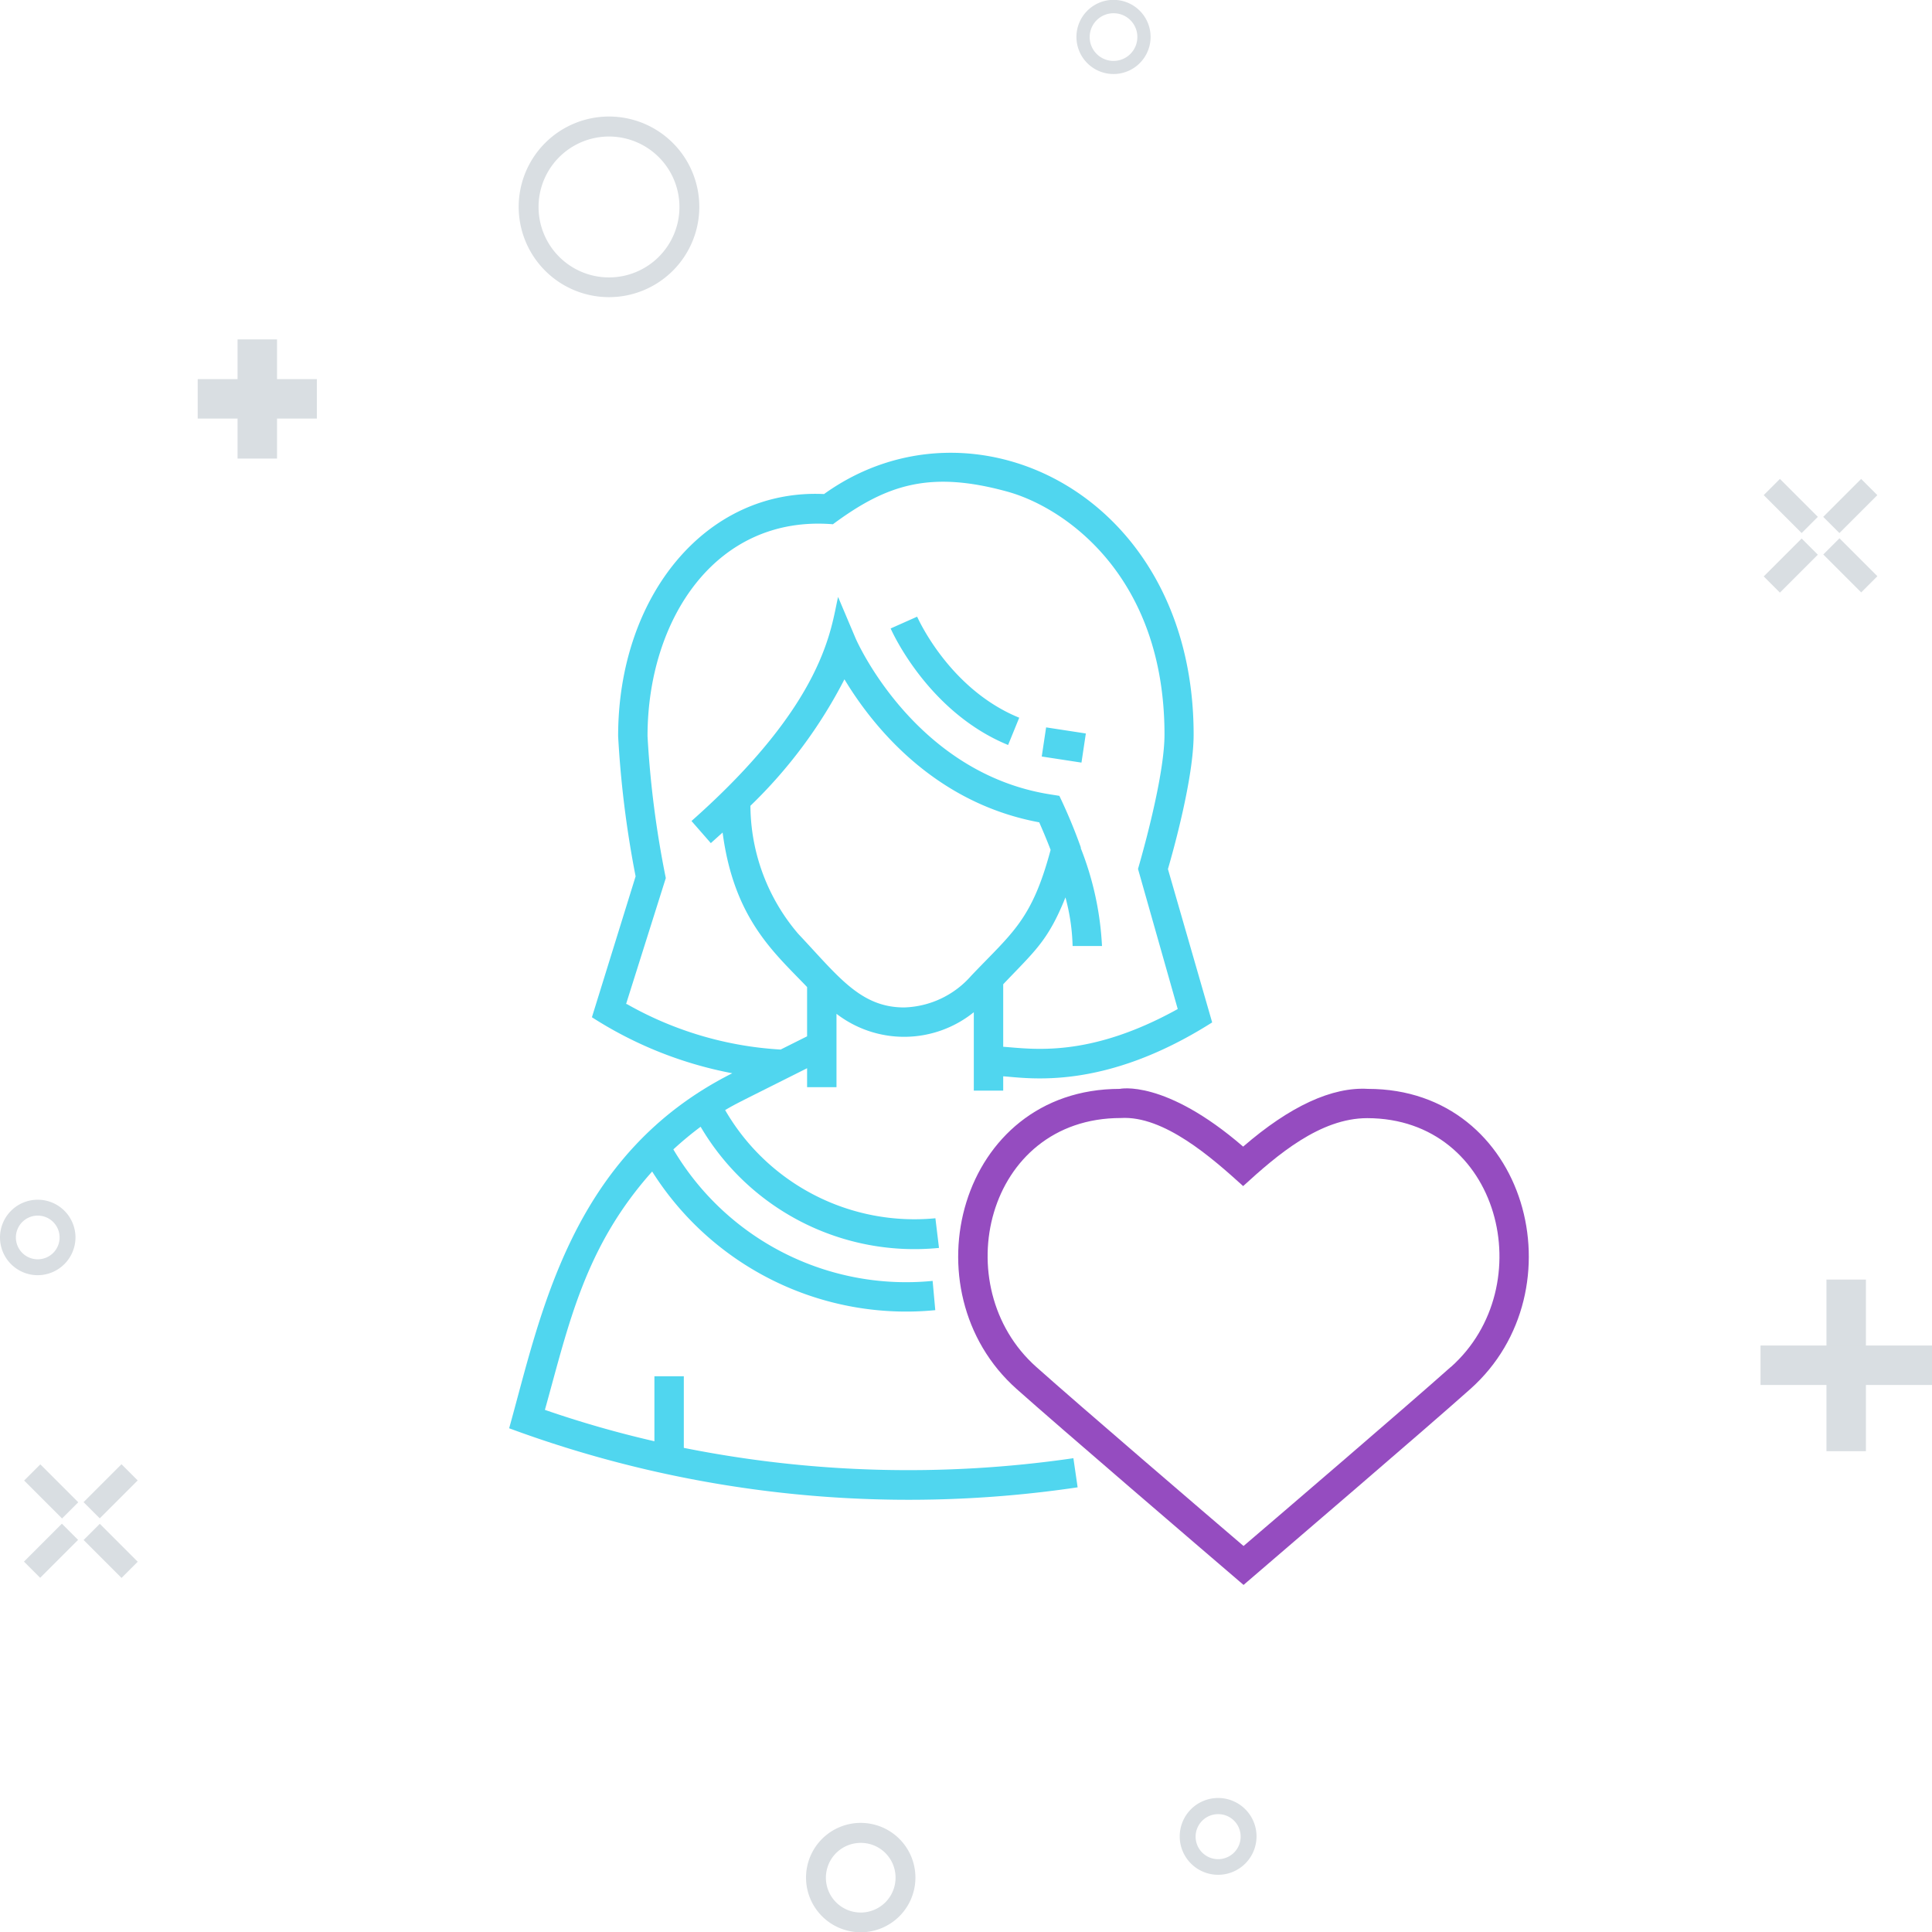 <svg xmlns="http://www.w3.org/2000/svg" viewBox="0 0 145.9 145.92"><title>Engage</title><rect x="137.93" y="96.63" width="2.98" height="12.96" fill="#d9dee2"/><rect x="137.93" y="96.62" width="2.98" height="12.96" transform="translate(242.53 -36.32) rotate(90)" fill="#d9dee2"/><rect x="138.86" y="36.19" width="1.73" height="4.05" transform="translate(67.95 -87.61) rotate(45)" fill="#d9dee2"/><rect x="134.38" y="40.68" width="1.73" height="4.05" transform="translate(69.8 -83.12) rotate(45)" fill="#d9dee2"/><rect x="138.86" y="40.68" width="1.73" height="4.05" transform="translate(268.73 -25.91) rotate(135)" fill="#d9dee2"/><rect x="134.38" y="36.19" width="1.73" height="4.05" transform="translate(257.89 -30.4) rotate(135)" fill="#d9dee2"/><rect x="7.48" y="110.6" width="1.73" height="4.05" transform="translate(82.09 27.08) rotate(45)" fill="#d9dee2"/><rect x="2.99" y="115.09" width="1.73" height="4.05" transform="translate(83.94 31.57) rotate(45)" fill="#d9dee2"/><rect x="7.48" y="115.09" width="1.73" height="4.05" transform="translate(97.07 194.03) rotate(135)" fill="#d9dee2"/><rect x="2.99" y="110.6" width="1.73" height="4.05" transform="translate(86.23 189.54) rotate(135)" fill="#d9dee2"/><rect x="17.94" y="25.63" width="2.98" height="9" fill="#d9dee2"/><rect x="17.94" y="25.63" width="2.98" height="9" transform="translate(49.56 10.69) rotate(90)" fill="#d9dee2"/><path d="M46,22.44a6.82,6.82,0,1,1,6.81-6.81A6.82,6.82,0,0,1,46,22.44Zm0-12.13a5.32,5.32,0,1,0,5.31,5.32A5.32,5.32,0,0,0,46,10.31Z" fill="#d9dee2"/><path d="M84.1,5.59a2.8,2.8,0,1,1,2.79-2.8A2.8,2.8,0,0,1,84.1,5.59ZM84.1,1a1.8,1.8,0,1,0,1.79,1.79A1.79,1.79,0,0,0,84.1,1Z" fill="#d9dee2"/><path d="M92,141.58a2.9,2.9,0,1,1,2.89-2.9A2.9,2.9,0,0,1,92,141.58ZM92,137a1.7,1.7,0,1,0,1.69,1.69A1.69,1.69,0,0,0,92,137Z" fill="#d9dee2"/><path d="M2.85,96.3A2.85,2.85,0,1,1,5.7,93.45,2.86,2.86,0,0,1,2.85,96.3Zm0-4.5A1.65,1.65,0,1,0,4.5,93.45,1.65,1.65,0,0,0,2.85,91.8Z" fill="#d9dee2"/><path d="M65,145.92a4.13,4.13,0,1,1,4.13-4.13A4.13,4.13,0,0,1,65,145.92Zm0-6.75a2.63,2.63,0,1,0,2.63,2.62A2.62,2.62,0,0,0,65,139.17Z" fill="#d9dee2"/><path d="M51.64,109.34v-5.41H49.42v4.91a79.87,79.87,0,0,1-8.27-2.37c1.81-6.49,3-12.29,8.1-18A22.68,22.68,0,0,0,70.63,98.94l-.2-2.21A20.42,20.42,0,0,1,50.85,86.8a25.57,25.57,0,0,1,2.06-1.71,18.73,18.73,0,0,0,18,9.15L70.64,92a16.51,16.51,0,0,1-15.88-8.17c.89-.52.81-.46,6.19-3.16v1.43h2.22V76.56a8.38,8.38,0,0,0,10.37-.12v5.92h2.22V81.28c1.91.13,7.6,1.12,15.78-4.07L88.2,65.63c.4-1.38,1.94-6.86,1.94-10.16,0-18.17-16.73-26.2-27.91-18.16-8.9-.42-15.55,7.68-15.55,18.28A77,77,0,0,0,48,66.18L44.7,76.82a29.89,29.89,0,0,0,10.6,4.23c-12.21,6.14-14.44,18.19-16.85,26.81a87,87,0,0,0,42.93,4.46l-.32-2.2A86.44,86.44,0,0,1,51.64,109.34ZM68.28,76.08c-3.32,0-5-2.38-8-5.56a15,15,0,0,1-3.61-9.67,36.25,36.25,0,0,0,7.1-9.55c2,3.32,6.61,9.3,14.71,10.8.2.46.52,1.19.86,2.08-1.42,5.32-2.9,6.25-6,9.51A7,7,0,0,1,68.28,76.08Zm-21-.26,3-9.51A74.68,74.68,0,0,1,48.9,55.59c0-8.77,5.12-16.72,14-16,4.05-3,7.31-4.07,13.15-2.47,4.42,1.21,11.89,6.43,11.89,18.35,0,2.71-1.25,7.55-2,10.15L88.94,76.2c-6.73,3.73-11,3-13.18,2.85V74.33c2.36-2.49,3.38-3.26,4.7-6.56A15.3,15.3,0,0,1,81,71.44h2.22a23.19,23.19,0,0,0-1.6-7.38l0-.07h0A40,40,0,0,0,80,60.1L79.37,60c-10.31-1.59-14.72-11.7-14.76-11.8l-1.32-3.12C62.75,47.36,62.39,53,52.22,62l1.46,1.67.89-.8c.86,6.54,3.92,9.09,6.38,11.67v3.72l-2,1A26.62,26.62,0,0,1,47.33,75.82ZM81.67,57.59l-3-.46.33-2.2,3,.46ZM67.26,47.46l2-.89c.1.22,2.48,5.5,7.71,7.63l-.84,2.06C70.11,53.79,67.37,47.72,67.26,47.46Z" fill="#50d6ef"/><path d="M103.31,82.23c-2.72-.16-5.89,1.3-9.43,4.36-5.93-5.12-9.32-4.36-9.32-4.36-12.16,0-16.13,15.25-7.78,22.67,3.29,2.93,13.78,11.92,17.13,14.79,3.35-2.88,13.84-11.86,17.12-14.79C119.4,97.46,115.37,82.23,103.31,82.23Zm6.25,21c-3.17,2.83-12.91,11.18-15.65,13.52-2.74-2.34-12.48-10.69-15.65-13.52-6.83-6.07-3.83-18.8,6.38-18.8,3.25-.2,6.88,3,9.24,5.14,2.59-2.37,5.82-5.13,9.37-5.13C113.3,84.45,116.43,97.13,109.56,103.24Z" fill="#954cc0"/></svg>